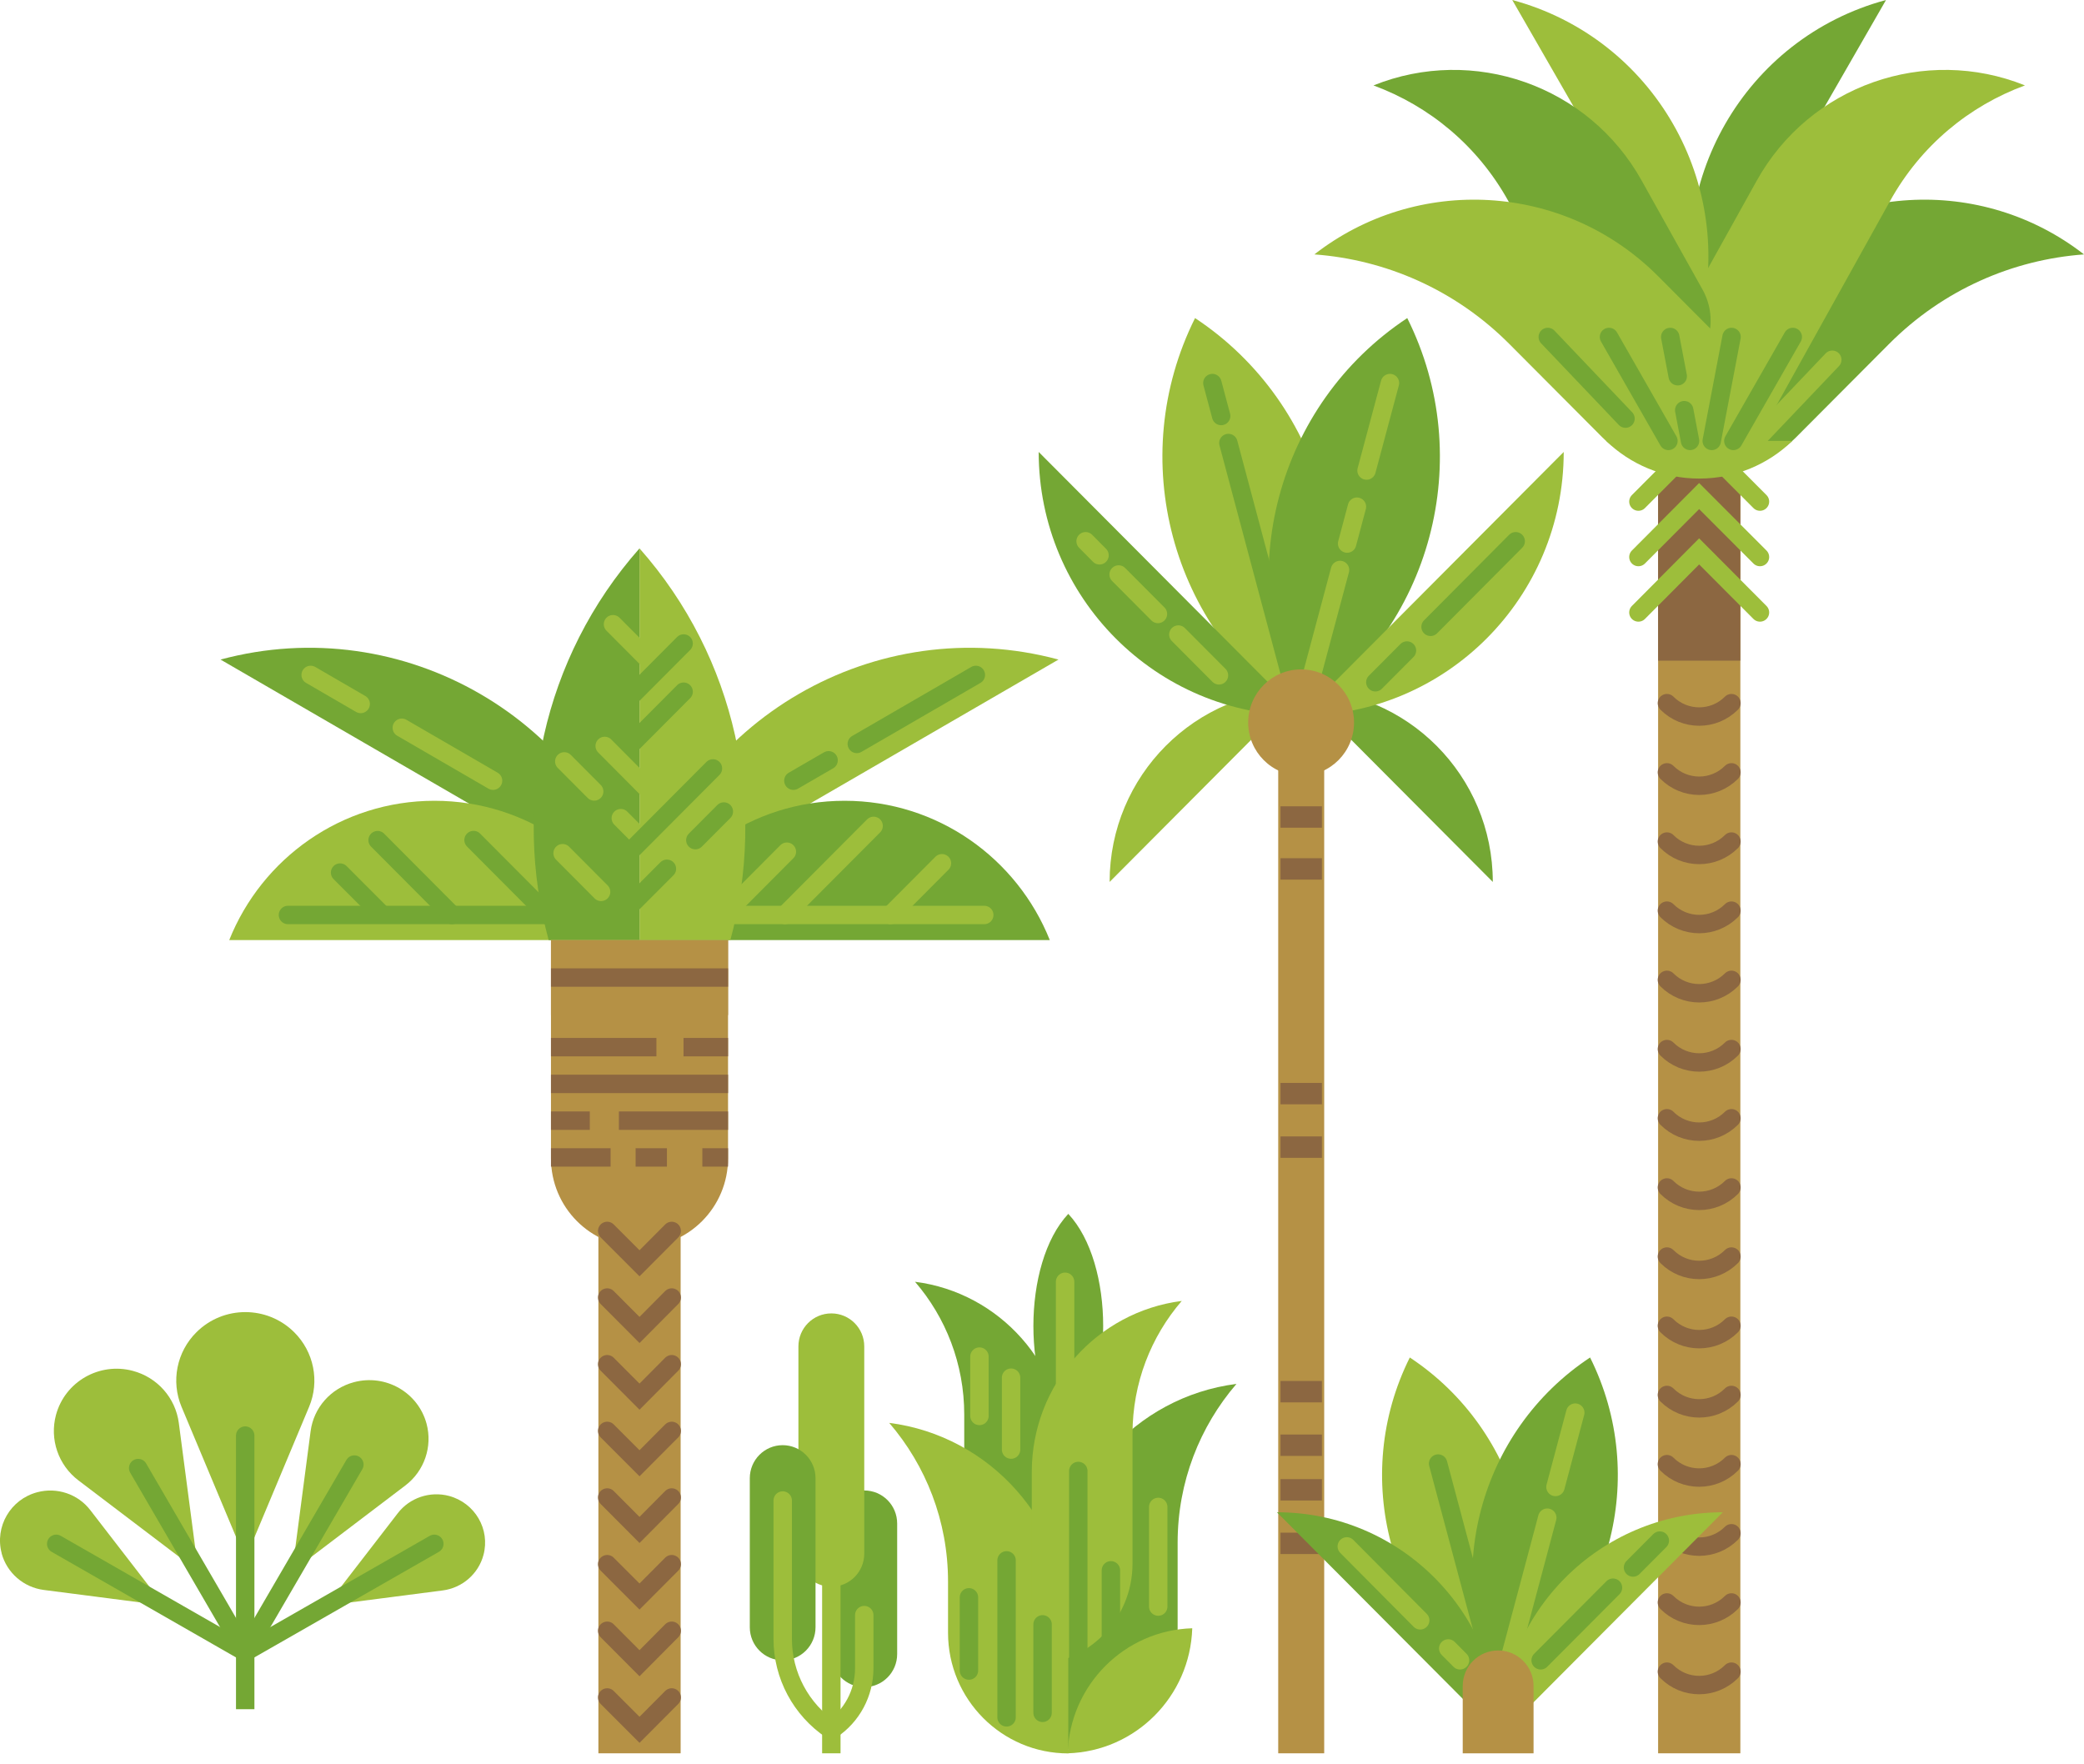 <svg width="189" height="160" viewBox="0 0 189 160" fill="none" xmlns="http://www.w3.org/2000/svg">
<path d="M96.884 130.419C101.103 125.919 101.103 114.58 96.884 110.08C92.665 114.58 92.665 125.919 96.884 130.419Z" fill="#74A734"/>
<path d="M82.984 116.238C85.77 119.471 87.448 123.679 87.448 128.288V135.765C87.448 140.829 91.54 144.937 96.585 144.937V131.749C96.585 123.788 90.651 117.212 82.984 116.238Z" fill="#74A734"/>
<path d="M112.136 125.5C108.815 129.362 106.801 134.39 106.801 139.891V147.697C106.801 153.745 101.92 158.645 95.895 158.645V144.017C95.895 134.508 102.981 126.666 112.136 125.5Z" fill="#74A734"/>
<path d="M80.644 129.034C83.964 132.896 85.978 137.924 85.978 143.425V148.061C85.978 154.109 90.86 159.009 96.884 159.009V147.551C96.884 138.042 89.798 130.2 80.644 129.034Z" fill="#9DBE3B"/>
<path d="M107.173 117.977C104.388 121.211 102.709 125.418 102.709 130.027V141.804C102.709 146.868 98.617 150.976 93.573 150.976V133.488C93.573 125.528 99.506 118.952 107.173 117.977Z" fill="#9DBE3B"/>
<path d="M96.83 159C102.981 158.818 107.935 153.845 108.126 147.66C101.974 147.843 97.02 152.816 96.83 159Z" fill="#9DBE3B"/>
<path d="M87.875 151.495V144.855" stroke="#74A734" stroke-width="1.67" stroke-miterlimit="10" stroke-linecap="round"/>
<path d="M91.286 155.739V141.503" stroke="#74A734" stroke-width="1.67" stroke-miterlimit="10" stroke-linecap="round"/>
<path d="M94.552 155.329V147.305" stroke="#74A734" stroke-width="1.67" stroke-miterlimit="10" stroke-linecap="round"/>
<path d="M100.749 148.981V142.405" stroke="#74A734" stroke-width="1.67" stroke-miterlimit="10" stroke-linecap="round"/>
<path d="M97.792 150.502V133.397" stroke="#74A734" stroke-width="1.67" stroke-miterlimit="10" stroke-linecap="round"/>
<path d="M91.695 131.457V124.936" stroke="#9DBE3B" stroke-width="1.67" stroke-miterlimit="10" stroke-linecap="round"/>
<path d="M88.827 128.406V123.023" stroke="#9DBE3B" stroke-width="1.67" stroke-miterlimit="10" stroke-linecap="round"/>
<path d="M96.594 116.238V129.217" stroke="#9DBE3B" stroke-width="1.67" stroke-miterlimit="10" stroke-linecap="round"/>
<path d="M105.041 145.693V136.658" stroke="#9DBE3B" stroke-width="1.67" stroke-miterlimit="10" stroke-linecap="round"/>
<path d="M118.008 62.536C108.409 62.536 100.633 70.342 100.633 79.978L118.008 62.536Z" fill="#9DBE3B"/>
<path d="M118.008 62.536C127.607 62.536 135.383 70.342 135.383 79.978L118.008 62.536Z" fill="#74A734"/>
<path d="M117.999 64.886C124.341 52.18 120.203 36.669 108.381 28.845C102.039 41.551 106.177 57.062 117.999 64.886Z" fill="#9DBE3B"/>
<path d="M111.403 40.176L117.999 64.886" stroke="#74A734" stroke-width="1.67" stroke-miterlimit="10" stroke-linecap="round"/>
<path d="M109.951 34.738L110.749 37.726" stroke="#74A734" stroke-width="1.67" stroke-miterlimit="10" stroke-linecap="round"/>
<path d="M118.008 64.886C111.666 52.18 115.803 36.669 127.625 28.845C133.967 41.551 129.83 57.062 118.008 64.886Z" fill="#74A734"/>
<path d="M121.528 51.688L117.999 64.886" stroke="#9DBE3B" stroke-width="1.67" stroke-miterlimit="10" stroke-linecap="round"/>
<path d="M123.062 45.95L122.172 49.293" stroke="#9DBE3B" stroke-width="1.67" stroke-miterlimit="10" stroke-linecap="round"/>
<path d="M126.056 34.738L123.933 42.671" stroke="#9DBE3B" stroke-width="1.67" stroke-miterlimit="10" stroke-linecap="round"/>
<path d="M118.008 64.886C131.155 64.886 141.815 54.184 141.815 40.986L118.008 64.886Z" fill="#9DBE3B"/>
<path d="M118.008 64.886C104.861 64.886 94.2 54.184 94.2 40.986L118.008 64.886Z" fill="#74A734"/>
<path d="M118.008 65.524V159" stroke="#B59145" stroke-width="4.17" stroke-miterlimit="10"/>
<path d="M127.598 58.993L124.731 61.871" stroke="#74A734" stroke-width="1.67" stroke-miterlimit="10" stroke-linecap="round"/>
<path d="M137.46 49.084L129.739 56.844" stroke="#74A734" stroke-width="1.67" stroke-miterlimit="10" stroke-linecap="round"/>
<path d="M106.866 57.545L110.55 61.243" stroke="#9DBE3B" stroke-width="1.67" stroke-miterlimit="10" stroke-linecap="round"/>
<path d="M101.45 52.098L105.015 55.678" stroke="#9DBE3B" stroke-width="1.67" stroke-miterlimit="10" stroke-linecap="round"/>
<path d="M98.455 49.084L99.717 50.359" stroke="#9DBE3B" stroke-width="1.67" stroke-miterlimit="10" stroke-linecap="round"/>
<path d="M122.798 65.524C122.798 62.864 120.648 60.705 117.999 60.705C115.35 60.705 113.199 62.864 113.199 65.524C113.199 68.183 115.35 70.342 117.999 70.342C120.648 70.342 122.798 68.183 122.798 65.524Z" fill="#B59145"/>
<path d="M119.886 73.12H116.13V75.06H119.886V73.12Z" fill="#8C6741"/>
<path d="M119.886 77.829H116.13V79.769H119.886V77.829Z" fill="#8C6741"/>
<path d="M119.886 98.204H116.13V100.144H119.886V98.204Z" fill="#8C6741"/>
<path d="M119.886 103.058H116.13V104.998H119.886V103.058Z" fill="#8C6741"/>
<path d="M119.886 125.236H116.13V127.176H119.886V125.236Z" fill="#8C6741"/>
<path d="M119.886 130.091H116.13V132.031H119.886V130.091Z" fill="#8C6741"/>
<path d="M119.886 134.135H116.13V136.075H119.886V134.135Z" fill="#8C6741"/>
<path d="M119.886 138.99H116.13V140.93H119.886V138.99Z" fill="#8C6741"/>
<path d="M120.716 65.523L118.002 62.799L115.288 65.523L118.002 68.247L120.716 65.523Z" fill="#B59145"/>
<path d="M57.998 113.095C53.561 113.095 49.968 109.488 49.968 105.035V85.252H66.028V105.035C66.028 109.488 62.435 113.095 57.998 113.095Z" fill="#B59145"/>
<path d="M95.996 59.813C79.447 55.359 62.435 65.223 57.998 81.836L95.996 59.813Z" fill="#9DBE3B"/>
<path d="M75.146 68.948L71.952 70.797" stroke="#74A734" stroke-width="1.67" stroke-miterlimit="10" stroke-linecap="round"/>
<path d="M88.501 61.206L84.718 63.401L83.094 64.34L81.306 65.378L77.704 67.464" stroke="#74A734" stroke-width="1.67" stroke-miterlimit="10" stroke-linecap="round"/>
<path d="M95.207 85.252C92.249 77.847 85.036 72.619 76.598 72.619C68.16 72.619 60.956 77.847 57.998 85.252H95.207Z" fill="#74A734"/>
<path d="M20 59.813C36.549 55.359 53.561 65.223 57.998 81.836L20 59.813Z" fill="#74A734"/>
<path d="M36.44 65.997L44.715 70.797" stroke="#9DBE3B" stroke-width="1.67" stroke-miterlimit="10" stroke-linecap="round"/>
<path d="M28.175 61.206L32.711 63.839" stroke="#9DBE3B" stroke-width="1.67" stroke-miterlimit="10" stroke-linecap="round"/>
<path d="M20.789 85.252C23.747 77.847 30.96 72.619 39.398 72.619C47.836 72.619 55.04 77.847 58.007 85.252H20.789Z" fill="#9DBE3B"/>
<path d="M61.727 100.717H54.269V159H61.727V100.717Z" fill="#B59145"/>
<path d="M57.998 49.73V85.252H66.236C69.548 73.12 66.799 59.676 57.998 49.73Z" fill="#9DBE3B"/>
<path d="M57.998 49.73C49.197 59.676 46.448 73.12 49.76 85.252H57.998V49.73Z" fill="#74A734"/>
<path d="M56.301 74.195L57.689 75.588" stroke="#9DBE3B" stroke-width="1.67" stroke-miterlimit="10" stroke-linecap="round"/>
<path d="M51.175 69.048L53.888 71.772" stroke="#9DBE3B" stroke-width="1.67" stroke-miterlimit="10" stroke-linecap="round"/>
<path d="M51.021 77.373L54.514 80.88" stroke="#9DBE3B" stroke-width="1.67" stroke-miterlimit="10" stroke-linecap="round"/>
<path d="M54.84 67.646L59.15 71.981" stroke="#9DBE3B" stroke-width="1.67" stroke-miterlimit="10" stroke-linecap="round"/>
<path d="M55.593 56.607L59.15 60.177" stroke="#9DBE3B" stroke-width="1.67" stroke-miterlimit="10" stroke-linecap="round"/>
<path d="M60.484 78.785L56.301 82.975" stroke="#74A734" stroke-width="1.67" stroke-miterlimit="10" stroke-linecap="round"/>
<path d="M65.647 73.593L63.061 76.189" stroke="#74A734" stroke-width="1.67" stroke-miterlimit="10" stroke-linecap="round"/>
<path d="M64.657 69.686L56.301 78.075" stroke="#74A734" stroke-width="1.67" stroke-miterlimit="10" stroke-linecap="round"/>
<path d="M61.999 58.355L56.301 64.075" stroke="#74A734" stroke-width="1.67" stroke-miterlimit="10" stroke-linecap="round"/>
<path d="M61.999 62.727L57.254 67.491" stroke="#74A734" stroke-width="1.67" stroke-miterlimit="10" stroke-linecap="round"/>
<path d="M26.115 82.975H51.175" stroke="#74A734" stroke-width="1.67" stroke-miterlimit="10" stroke-linecap="round"/>
<path d="M65.647 82.975H89.264" stroke="#9DBE3B" stroke-width="1.67" stroke-miterlimit="10" stroke-linecap="round"/>
<path d="M71.181 82.975L79.229 74.896" stroke="#9DBE3B" stroke-width="1.67" stroke-miterlimit="10" stroke-linecap="round"/>
<path d="M80.753 82.975L85.426 78.284" stroke="#9DBE3B" stroke-width="1.67" stroke-miterlimit="10" stroke-linecap="round"/>
<path d="M65.647 82.975L71.362 77.237" stroke="#9DBE3B" stroke-width="1.67" stroke-miterlimit="10" stroke-linecap="round"/>
<path d="M34.245 76.189L41.004 82.975" stroke="#74A734" stroke-width="1.67" stroke-miterlimit="10" stroke-linecap="round"/>
<path d="M30.842 79.131L34.589 82.884" stroke="#74A734" stroke-width="1.67" stroke-miterlimit="10" stroke-linecap="round"/>
<path d="M42.946 76.18L49.841 83.102" stroke="#74A734" stroke-width="1.67" stroke-miterlimit="10" stroke-linecap="round"/>
<path d="M61.99 94.961H66.028" stroke="#8C6741" stroke-width="1.67" stroke-miterlimit="10"/>
<path d="M49.968 94.961H59.531" stroke="#8C6741" stroke-width="1.67" stroke-miterlimit="10"/>
<path d="M49.968 98.294H66.028" stroke="#8C6741" stroke-width="1.67" stroke-miterlimit="10"/>
<path d="M56.129 101.628H66.028" stroke="#8C6741" stroke-width="1.67" stroke-miterlimit="10"/>
<path d="M49.968 101.628H53.489" stroke="#8C6741" stroke-width="1.67" stroke-miterlimit="10"/>
<path d="M63.696 104.962H66.028" stroke="#8C6741" stroke-width="1.67" stroke-miterlimit="10"/>
<path d="M57.644 104.962H60.484" stroke="#8C6741" stroke-width="1.67" stroke-miterlimit="10"/>
<path d="M49.968 104.962H55.376" stroke="#8C6741" stroke-width="1.67" stroke-miterlimit="10"/>
<path d="M66.028 85.252H49.968V92.055H66.028V85.252Z" fill="#B59145"/>
<path d="M49.968 88.649H66.028" stroke="#8C6741" stroke-width="1.67" stroke-miterlimit="10"/>
<path d="M60.919 153.936L57.998 156.869L55.067 153.936" stroke="#8C6741" stroke-width="1.67" stroke-miterlimit="10" stroke-linecap="round"/>
<path d="M60.919 147.888L57.998 150.83L55.067 147.888" stroke="#8C6741" stroke-width="1.67" stroke-miterlimit="10" stroke-linecap="round"/>
<path d="M60.919 141.849L57.998 144.782L55.067 141.849" stroke="#8C6741" stroke-width="1.67" stroke-miterlimit="10" stroke-linecap="round"/>
<path d="M60.919 135.802L57.998 138.744L55.067 135.802" stroke="#8C6741" stroke-width="1.67" stroke-miterlimit="10" stroke-linecap="round"/>
<path d="M60.919 129.763L57.998 132.696L55.067 129.763" stroke="#8C6741" stroke-width="1.67" stroke-miterlimit="10" stroke-linecap="round"/>
<path d="M60.919 123.715L57.998 126.657L55.067 123.715" stroke="#8C6741" stroke-width="1.67" stroke-miterlimit="10" stroke-linecap="round"/>
<path d="M60.919 117.667L57.998 120.609L55.067 117.667" stroke="#8C6741" stroke-width="1.67" stroke-miterlimit="10" stroke-linecap="round"/>
<path d="M60.919 111.629L57.998 114.562L55.067 111.629" stroke="#8C6741" stroke-width="1.67" stroke-miterlimit="10" stroke-linecap="round"/>
<path d="M157.834 39.984H150.376V159H157.834V39.984Z" fill="#B59145"/>
<path d="M157.834 42.216H150.376V59.913H157.834V42.216Z" fill="#8C6741"/>
<path d="M157.027 151.595C155.412 153.216 152.79 153.216 151.175 151.595" stroke="#8C6741" stroke-width="1.67" stroke-miterlimit="10" stroke-linecap="round"/>
<path d="M157.027 145.32C155.412 146.941 152.79 146.941 151.175 145.32" stroke="#8C6741" stroke-width="1.67" stroke-miterlimit="10" stroke-linecap="round"/>
<path d="M157.027 139.044C155.412 140.665 152.79 140.665 151.175 139.044" stroke="#8C6741" stroke-width="1.67" stroke-miterlimit="10" stroke-linecap="round"/>
<path d="M157.027 132.778C155.412 134.399 152.79 134.399 151.175 132.778" stroke="#8C6741" stroke-width="1.67" stroke-miterlimit="10" stroke-linecap="round"/>
<path d="M157.027 126.502C155.412 128.124 152.79 128.124 151.175 126.502" stroke="#8C6741" stroke-width="1.67" stroke-miterlimit="10" stroke-linecap="round"/>
<path d="M157.027 120.227C155.412 121.848 152.79 121.848 151.175 120.227" stroke="#8C6741" stroke-width="1.67" stroke-miterlimit="10" stroke-linecap="round"/>
<path d="M157.027 113.951C155.412 115.573 152.79 115.573 151.175 113.951" stroke="#8C6741" stroke-width="1.67" stroke-miterlimit="10" stroke-linecap="round"/>
<path d="M157.027 107.685C155.412 109.306 152.79 109.306 151.175 107.685" stroke="#8C6741" stroke-width="1.67" stroke-miterlimit="10" stroke-linecap="round"/>
<path d="M157.027 101.41C155.412 103.031 152.79 103.031 151.175 101.41" stroke="#8C6741" stroke-width="1.67" stroke-miterlimit="10" stroke-linecap="round"/>
<path d="M157.027 95.134C155.412 96.755 152.79 96.755 151.175 95.134" stroke="#8C6741" stroke-width="1.67" stroke-miterlimit="10" stroke-linecap="round"/>
<path d="M157.027 88.859C155.412 90.48 152.79 90.48 151.175 88.859" stroke="#8C6741" stroke-width="1.67" stroke-miterlimit="10" stroke-linecap="round"/>
<path d="M157.027 82.583C155.412 84.204 152.79 84.204 151.175 82.583" stroke="#8C6741" stroke-width="1.67" stroke-miterlimit="10" stroke-linecap="round"/>
<path d="M157.027 76.317C155.412 77.938 152.79 77.938 151.175 76.317" stroke="#8C6741" stroke-width="1.67" stroke-miterlimit="10" stroke-linecap="round"/>
<path d="M157.027 70.041C155.412 71.662 152.79 71.662 151.175 70.041" stroke="#8C6741" stroke-width="1.67" stroke-miterlimit="10" stroke-linecap="round"/>
<path d="M157.027 63.766C155.412 65.387 152.79 65.387 151.175 63.766" stroke="#8C6741" stroke-width="1.67" stroke-miterlimit="10" stroke-linecap="round"/>
<path d="M171.045 0C158.243 3.443 150.648 16.65 154.078 29.492L171.045 0Z" fill="#74A734"/>
<path d="M137.148 0C149.95 3.443 157.544 16.65 154.114 29.492L137.148 0Z" fill="#9DBE3B"/>
<path d="M189 23.071C182.558 23.544 176.243 26.25 171.317 31.195L162.861 39.684C160.157 42.398 155.766 42.398 153.053 39.684C150.349 36.97 150.349 32.561 153.053 29.838L157.816 25.056C166.336 16.504 179.727 15.848 189 23.071Z" fill="#74A734"/>
<path d="M183.629 7.751C178.611 9.6 174.211 13.179 171.407 18.234L159.476 39.702C157.943 42.48 154.45 43.482 151.683 41.934C148.915 40.394 147.917 36.888 149.46 34.11L159.295 16.431C164.131 7.696 174.628 4.117 183.638 7.742L183.629 7.751Z" fill="#9DBE3B"/>
<path d="M145.658 39.984C147.854 42.098 150.821 43.4 154.105 43.4C157.39 43.4 160.357 42.098 162.552 39.984H145.658Z" fill="#9DBE3B"/>
<path d="M124.573 7.751C129.59 9.6 133.99 13.179 136.794 18.234L144.397 31.869C145.93 34.647 149.424 35.649 152.191 34.101C154.958 32.561 155.956 29.055 154.414 26.277L148.915 16.431C144.08 7.696 133.582 4.117 124.573 7.742V7.751Z" fill="#74A734"/>
<path d="M119.201 23.071C125.643 23.544 131.958 26.25 136.885 31.195L145.341 39.684C148.044 42.398 152.436 42.398 155.149 39.684C157.852 36.97 157.852 32.561 155.149 29.838L150.385 25.056C141.866 16.504 128.474 15.848 119.201 23.071Z" fill="#9DBE3B"/>
<path d="M148.589 55.541L154.096 50.003L159.613 55.541" stroke="#9DBE3B" stroke-width="1.67" stroke-miterlimit="10" stroke-linecap="round"/>
<path d="M148.589 50.514L154.096 44.985L159.613 50.514" stroke="#9DBE3B" stroke-width="1.67" stroke-miterlimit="10" stroke-linecap="round"/>
<path d="M148.589 45.486L154.096 39.957L159.613 45.486" stroke="#9DBE3B" stroke-width="1.67" stroke-miterlimit="10" stroke-linecap="round"/>
<path d="M147.418 37.962L140.369 30.558" stroke="#74A734" stroke-width="1.67" stroke-miterlimit="10" stroke-linecap="round"/>
<path d="M151.311 39.984L145.921 30.558" stroke="#74A734" stroke-width="1.67" stroke-miterlimit="10" stroke-linecap="round"/>
<path d="M152.155 34.119L151.474 30.558" stroke="#74A734" stroke-width="1.67" stroke-miterlimit="10" stroke-linecap="round"/>
<path d="M153.271 39.984L152.744 37.197" stroke="#74A734" stroke-width="1.67" stroke-miterlimit="10" stroke-linecap="round"/>
<path d="M155.239 39.984L157.036 30.558" stroke="#74A734" stroke-width="1.67" stroke-miterlimit="10" stroke-linecap="round"/>
<path d="M157.199 39.984L162.589 30.558" stroke="#74A734" stroke-width="1.67" stroke-miterlimit="10" stroke-linecap="round"/>
<path d="M159.168 39.984L166.172 32.625" stroke="#9DBE3B" stroke-width="1.67" stroke-miterlimit="10" stroke-linecap="round"/>
<path d="M136.031 153.717C141.421 142.924 137.901 129.745 127.857 123.105C122.467 133.898 125.988 147.077 136.031 153.717Z" fill="#9DBE3B"/>
<path d="M130.424 132.723L136.031 153.717" stroke="#74A734" stroke-width="1.67" stroke-miterlimit="10" stroke-linecap="round"/>
<path d="M136.031 153.717C130.642 142.924 134.162 129.745 144.206 123.105C149.596 133.898 146.075 147.077 136.031 153.717Z" fill="#74A734"/>
<path d="M140.323 137.632L139.57 140.465L139.026 142.505L136.031 153.717" stroke="#9DBE3B" stroke-width="1.67" stroke-miterlimit="10" stroke-linecap="round"/>
<path d="M142.863 128.105L141.067 134.845" stroke="#9DBE3B" stroke-width="1.67" stroke-miterlimit="10" stroke-linecap="round"/>
<path d="M156.246 137.141C145.077 137.141 136.022 146.23 136.022 157.442L156.246 137.141Z" fill="#9DBE3B"/>
<path d="M115.808 137.141C126.977 137.141 136.031 146.23 136.031 157.442L115.808 137.141Z" fill="#74A734"/>
<path d="M148.099 142.15L150.53 139.709" stroke="#74A734" stroke-width="1.67" stroke-miterlimit="10" stroke-linecap="round"/>
<path d="M139.724 150.566L146.284 143.981" stroke="#74A734" stroke-width="1.67" stroke-miterlimit="10" stroke-linecap="round"/>
<path d="M128.8 146.941L122.141 140.237" stroke="#9DBE3B" stroke-width="1.67" stroke-miterlimit="10" stroke-linecap="round"/>
<path d="M132.411 150.566L131.341 149.491" stroke="#9DBE3B" stroke-width="1.67" stroke-miterlimit="10" stroke-linecap="round"/>
<path d="M139.08 159H132.656V152.898C132.656 151.112 134.09 149.673 135.868 149.673C137.646 149.673 139.08 151.121 139.08 152.898V159Z" fill="#B59145"/>
<path d="M78.38 152.998C76.728 152.998 75.394 151.659 75.394 150.001V138.161C75.394 136.503 76.728 135.164 78.38 135.164C80.031 135.164 81.365 136.503 81.365 138.161V150.001C81.365 151.659 80.031 152.998 78.38 152.998Z" fill="#74A734"/>
<path d="M75.395 143.89C73.743 143.89 72.409 142.551 72.409 140.893V122.103C72.409 120.445 73.743 119.107 75.395 119.107C77.046 119.107 78.38 120.445 78.38 122.103V140.893C78.38 142.551 77.046 143.89 75.395 143.89Z" fill="#9DBE3B"/>
<path d="M73.961 134.053C73.961 132.398 72.627 131.056 70.981 131.056C69.334 131.056 68 132.398 68 134.053V147.569C68 149.224 69.334 150.566 70.981 150.566C72.627 150.566 73.961 149.224 73.961 147.569V134.053Z" fill="#74A734"/>
<path d="M70.985 136.075V148.626C70.985 151.941 72.645 155.038 75.394 156.878" stroke="#9DBE3B" stroke-width="1.67" stroke-miterlimit="10" stroke-linecap="round"/>
<path d="M78.38 146.467V151.295C78.38 153.535 77.264 155.63 75.394 156.869" stroke="#9DBE3B" stroke-width="1.67" stroke-miterlimit="10" stroke-linecap="round"/>
<path d="M75.394 132.423V159" stroke="#9DBE3B" stroke-width="1.67" stroke-miterlimit="10"/>
<path d="M22.239 141.367L16.464 127.58C15.492 125.262 16.024 122.59 17.82 120.809C20.268 118.382 24.228 118.382 26.675 120.809C28.472 122.59 29.004 125.262 28.032 127.58L22.257 141.367H22.239Z" fill="#9DBE3B"/>
<path d="M22.238 147.22V155" stroke="#74A734" stroke-width="1.67" stroke-miterlimit="10"/>
<path d="M22.238 130.188V149.447" stroke="#74A734" stroke-width="1.67" stroke-miterlimit="10" stroke-linecap="round"/>
<path d="M17.985 142.503L7.114 134.251C5.28 132.86 4.483 130.515 5.079 128.307C5.894 125.298 9.011 123.508 12.045 124.317C14.273 124.908 15.914 126.771 16.216 129.034L17.985 142.494V142.503Z" fill="#9DBE3B"/>
<path d="M12.531 133.133L22.239 149.82" stroke="#74A734" stroke-width="1.67" stroke-miterlimit="10" stroke-linecap="round"/>
<path d="M14.859 145.593L3.969 144.185C2.135 143.948 0.632 142.639 0.146 140.867H0.155C-0.495 138.45 0.944 135.968 3.382 135.323C5.17 134.851 7.067 135.487 8.185 136.941L14.859 145.584V145.593Z" fill="#9DBE3B"/>
<path d="M5.097 140.004L22.238 149.819" stroke="#74A734" stroke-width="1.67" stroke-miterlimit="10" stroke-linecap="round"/>
<path d="M29.617 145.593L40.15 144.23C41.919 144.003 43.386 142.73 43.844 141.022C44.476 138.686 43.074 136.287 40.718 135.659C38.995 135.205 37.152 135.823 36.071 137.232L29.617 145.593Z" fill="#9DBE3B"/>
<path d="M22.238 149.819L39.389 140.004" stroke="#74A734" stroke-width="1.67" stroke-miterlimit="10" stroke-linecap="round"/>
<path d="M26.501 142.503L36.758 134.714C38.482 133.405 39.243 131.188 38.684 129.107C37.913 126.262 34.971 124.58 32.102 125.344C30.003 125.898 28.444 127.661 28.169 129.797L26.501 142.503Z" fill="#9DBE3B"/>
<path d="M22.238 149.819L32.138 132.815" stroke="#74A734" stroke-width="1.67" stroke-miterlimit="10" stroke-linecap="round"/>
</svg>

